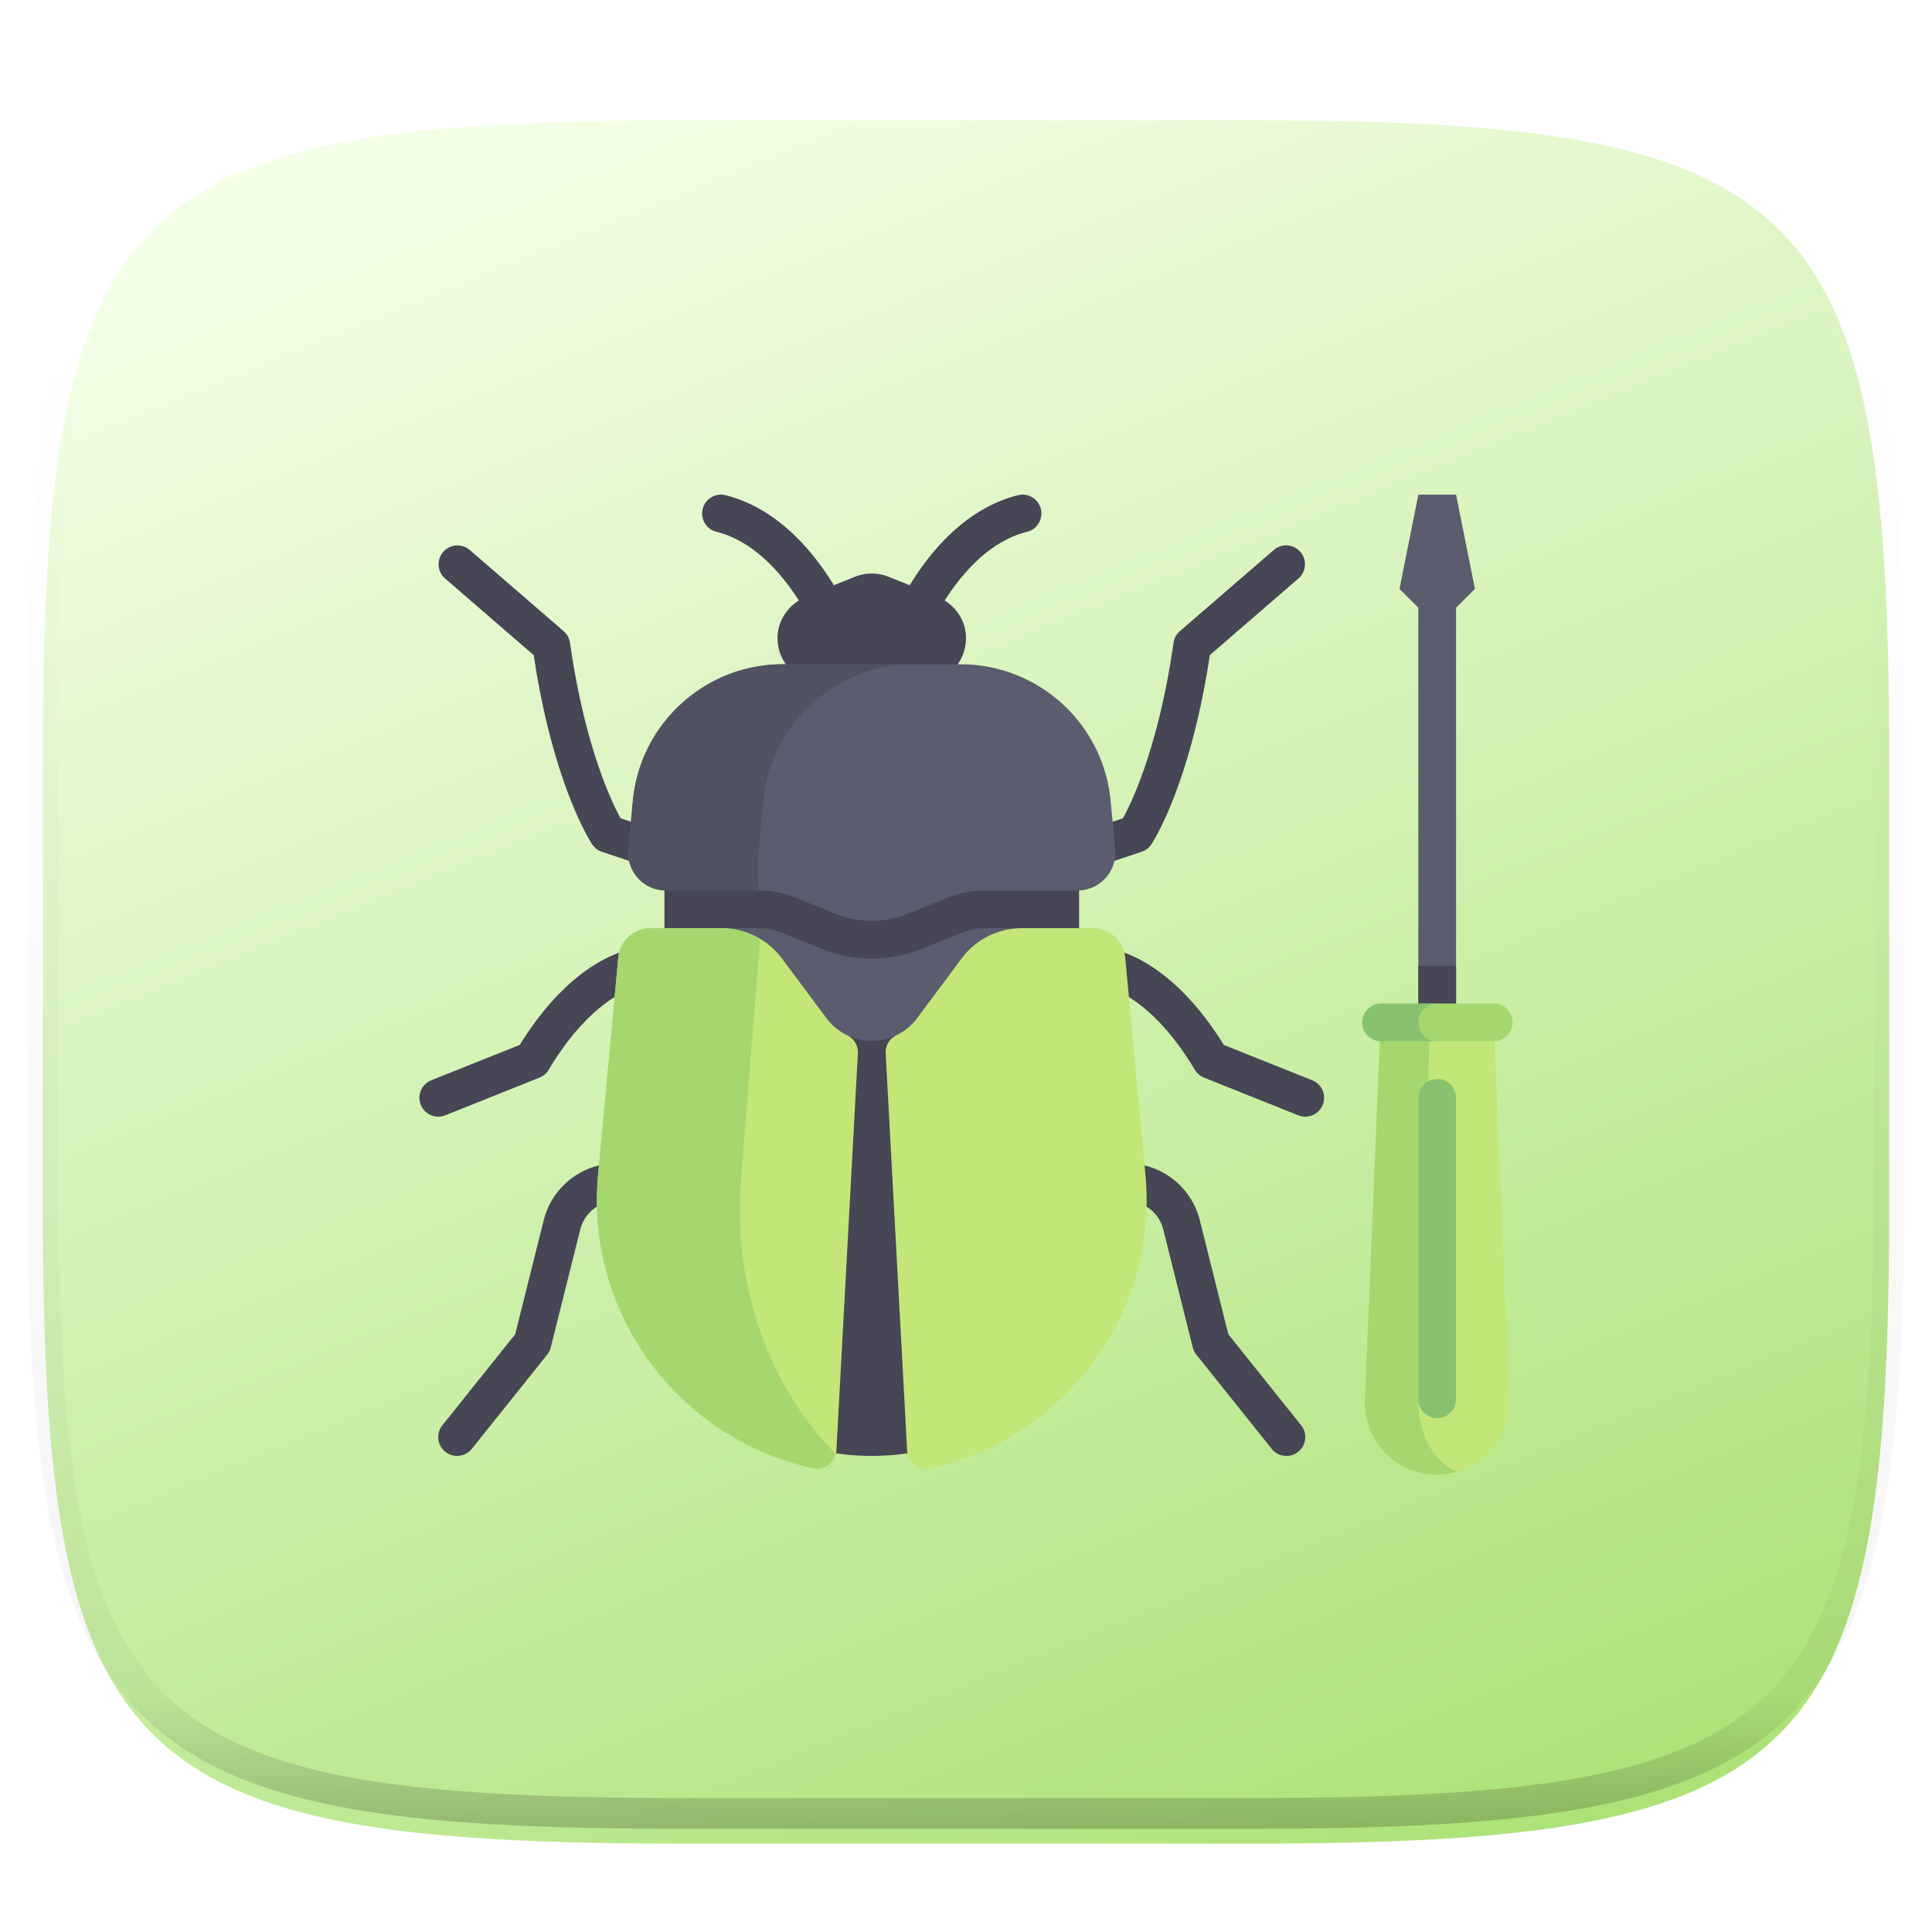 <svg xmlns="http://www.w3.org/2000/svg" style="isolation:isolate" width="256" height="256"><defs><filter id="a" width="270.648" height="254.338" x="-7.32" y="2.95" filterUnits="userSpaceOnUse"><feGaussianBlur xmlns="http://www.w3.org/2000/svg" in="SourceGraphic" stdDeviation="4.294"/><feOffset xmlns="http://www.w3.org/2000/svg" dy="4" result="pf_100_offsetBlur"/><feFlood xmlns="http://www.w3.org/2000/svg" flood-opacity=".4"/><feComposite xmlns="http://www.w3.org/2000/svg" in2="pf_100_offsetBlur" operator="in" result="pf_100_dropShadow"/><feBlend xmlns="http://www.w3.org/2000/svg" in="SourceGraphic" in2="pf_100_dropShadow"/></filter></defs><g filter="url(#a)"><linearGradient id="b" x1=".736" x2=".267" y1="1.075" y2=".005" gradientTransform="matrix(244.648 0 0 228.338 5.676 11.947)" gradientUnits="userSpaceOnUse"><stop offset="0%" stop-color="#aae173"/><stop offset="100%" stop-color="#f3ffe7"/></linearGradient><path fill="url(#b)" d="M165.685 11.947c74.055 0 84.639 10.557 84.639 84.544v59.251c0 73.986-10.584 84.543-84.639 84.543h-75.37c-74.055 0-84.639-10.557-84.639-84.543V96.491c0-73.987 10.584-84.544 84.639-84.544h75.37z"/></g><g opacity=".4"><linearGradient id="c" x1=".517" x2=".517" y2="1"><stop offset="0%" stop-color="#fff"/><stop offset="12.5%" stop-opacity=".098" stop-color="#fff"/><stop offset="92.5%" stop-opacity=".098"/><stop offset="100%" stop-opacity=".498"/></linearGradient><path fill="none" stroke="url(#c)" stroke-linecap="round" stroke-linejoin="round" stroke-width="4.077" d="M165.685 11.947c74.055 0 84.639 10.557 84.639 84.544v59.251c0 73.986-10.584 84.543-84.639 84.543h-75.37c-74.055 0-84.639-10.557-84.639-84.543V96.491c0-73.987 10.584-84.544 84.639-84.544h75.37z" vector-effect="non-scaling-stroke"/></g><g filter="url(#J1UbZNdgiG4m4XSMqP2a5pHYTcWemACb)"><path fill="#464655" d="M137.916 63.436a2.494 2.494 0 0 0-3.029-1.817c-7.038 1.758-11.765 7.68-14.346 11.926l-2.816-1.126a5.956 5.956 0 0 0-4.424 0l-2.816 1.126c-2.581-4.246-7.309-10.167-14.346-11.926a2.496 2.496 0 1 0-1.212 4.844c5.065 1.268 8.738 5.67 10.922 9.108-1.712 1.077-2.824 2.919-2.824 4.991a5.957 5.957 0 0 0 5.957 5.957h13.061a5.957 5.957 0 0 0 5.958-5.957c0-2.072-1.112-3.914-2.824-4.991 2.184-3.438 5.856-7.84 10.922-9.108a2.496 2.496 0 0 0 1.817-3.027zM172.954 143.962a2.51 2.51 0 0 1-.927-.178l-12.487-4.995a2.499 2.499 0 0 1-1.213-1.035c-6.529-10.882-12.833-11.273-12.895-11.275-1.358-.059-2.448-1.193-2.419-2.549.03-1.358 1.111-2.446 2.47-2.446.895 0 8.835.371 16.683 12.975l11.718 4.685a2.499 2.499 0 0 1-.93 4.818zM142.986 111.494a2.498 2.498 0 0 1-.791-4.866l6.604-2.202c1.189-2.168 4.74-9.542 6.7-23.256a2.497 2.497 0 0 1 .839-1.536l12.488-10.795a2.498 2.498 0 0 1 3.265 3.78l-11.783 10.188c-2.591 17.182-7.538 24.758-7.751 25.077a2.496 2.496 0 0 1-1.288.983l-7.493 2.498a2.512 2.512 0 0 1-.79.129zM170.459 188.917c-.733 0-1.458-.32-1.951-.937l-9.99-12.488a2.515 2.515 0 0 1-.473-.956l-3.905-15.619a4.987 4.987 0 0 0-3.634-3.634l-5.629-1.407a2.496 2.496 0 1 1 1.212-4.844l5.629 1.407a9.967 9.967 0 0 1 7.268 7.268l3.772 15.09 9.65 12.061a2.498 2.498 0 0 1-1.949 4.059zM58.072 143.962a2.499 2.499 0 0 1-.93-4.817l11.719-4.685c7.847-12.605 15.787-12.976 16.682-12.976a2.497 2.497 0 0 1 .047 4.995c-.217.015-6.443.53-12.89 11.276a2.498 2.498 0 0 1-1.214 1.034l-12.487 4.995a2.51 2.51 0 0 1-.927.178zM88.04 111.494c-.26 0-.528-.042-.79-.129l-7.492-2.498a2.493 2.493 0 0 1-1.288-.983c-.214-.319-5.161-7.895-7.751-25.077L58.934 72.619a2.499 2.499 0 0 1 3.266-3.781l12.488 10.795c.456.396.755.942.839 1.537 1.958 13.704 5.506 21.078 6.7 23.255l6.603 2.203a2.498 2.498 0 1 1-.79 4.866zM60.567 188.917a2.498 2.498 0 0 1-1.949-4.059l9.65-12.061 3.772-15.09a9.967 9.967 0 0 1 7.268-7.268l5.629-1.407a2.496 2.496 0 1 1 1.212 4.844l-5.629 1.407a4.987 4.987 0 0 0-3.634 3.634l-3.905 15.619a2.515 2.515 0 0 1-.473.956l-9.99 12.488a2.5 2.5 0 0 1-1.951.937z"/><circle fill="#464655" r="1" transform="translate(115.512 156.448) scale(32.468)" vector-effect="non-scaling-stroke"/><path fill="#464655" d="M88.04 111.49h54.945v14.985H88.04z"/><path fill="#5B5D6E" d="M120.151 117.131l5.617-2.247a12.508 12.508 0 0 1 4.638-.893h12.384a4.994 4.994 0 0 0 4.973-5.457l-.594-6.383c-.955-10.274-9.576-18.13-19.894-18.13h-23.524c-10.318 0-18.939 7.856-19.895 18.13l-.593 6.383a4.995 4.995 0 0 0 4.973 5.458h12.384c1.589 0 3.163.303 4.638.893l5.617 2.246a12.488 12.488 0 0 0 9.276 0zM121.52 130.907l5.889-7.901a9.988 9.988 0 0 1 8.01-4.02h-5.014c-.954 0-1.898.182-2.783.536l-5.616 2.247a17.424 17.424 0 0 1-6.493 1.25 17.42 17.42 0 0 1-6.493-1.25l-5.617-2.247a7.491 7.491 0 0 0-2.783-.536h-5.013a9.991 9.991 0 0 1 8.01 4.02l5.889 7.901c2.996 4.019 9.018 4.019 12.014 0zM187.941 61.544l-2.498 12.487 2.498 2.498v54.945h4.995V76.529l2.497-2.498-2.497-12.487h-4.995z"/><path fill="#C3E678" d="M190.438 191.414c5.449 0 9.801-4.537 9.574-9.981l-2.082-49.959h-14.985l-2.081 49.959c-.227 5.444 4.125 9.981 9.574 9.981z"/><path fill="#A5D76E" d="M187.947 181.432l1.539-49.958h-6.54l-2.082 49.958c-.227 5.444 4.125 9.982 9.574 9.982.923 0 1.795-.172 2.638-.414-3.058-1.19-5.269-5.045-5.129-9.568z"/><path fill="#87C36E" d="M190.438 183.922a2.499 2.499 0 0 1-2.498-2.498v-39.96a2.498 2.498 0 1 1 4.996 0v39.96a2.499 2.499 0 0 1-2.498 2.498z"/><path fill="#464655" d="M187.94 123.98h4.995v7.493h-4.995z"/><path fill="#A5D76E" d="M197.931 133.972h-14.985a2.499 2.499 0 0 1 0-4.996h14.985a2.498 2.498 0 1 1 0 4.996z"/><path fill="#87C36E" d="M187.941 131.474a2.498 2.498 0 0 1 2.497-2.498h-7.492a2.498 2.498 0 0 0 0 4.995h7.492a2.496 2.496 0 0 1-2.497-2.497z"/><path fill="#C3E678" d="M109.505 130.907l-5.889-7.901a9.988 9.988 0 0 0-8.009-4.02h-9.403a4.294 4.294 0 0 0-4.276 3.897l-2.674 28.744c-1.739 18.692 10.932 35.118 28.502 38.924 1.519.329 2.984-.758 3.068-2.31l2.849-52.695c.055-1.02-.529-1.94-1.449-2.385a7.415 7.415 0 0 1-2.719-2.254zM151.772 151.627l-2.674-28.744a4.294 4.294 0 0 0-4.276-3.897h-9.403a9.99 9.99 0 0 0-8.009 4.02l-5.889 7.901a7.407 7.407 0 0 1-2.719 2.254c-.919.446-1.503 1.365-1.448 2.385l2.848 52.695c.084 1.552 1.55 2.639 3.069 2.31 17.569-3.806 30.24-20.232 28.501-38.924z"/><path fill="#505161" d="M121.038 84.021h-17.287c-10.318 0-18.939 7.856-19.894 18.13l-.594 6.383a4.994 4.994 0 0 0 4.973 5.457h12.292a25.73 25.73 0 0 1-.021-4.995l.636-6.845c.956-10.274 9.577-18.13 19.895-18.13z"/><path fill="#A5D76E" d="M98.19 152.323l2.524-31.865c-1.533-.918-3.274-1.472-5.107-1.472h-9.403a4.294 4.294 0 0 0-4.276 3.897l-2.674 28.744c-1.739 18.692 10.932 35.118 28.502 38.924 1.381.299 2.664-.597 2.959-1.923-8.58-8.677-13.666-21.903-12.525-36.305z"/></g><defs><filter id="J1UbZNdgiG4m4XSMqP2a5pHYTcWemACb" width="204.857" height="189.87" x="25.57" y="35.54" filterUnits="userSpaceOnUse"><feGaussianBlur xmlns="http://www.w3.org/2000/svg" in="SourceGraphic" stdDeviation="4.294"/><feOffset xmlns="http://www.w3.org/2000/svg" dy="4" result="pf_100_offsetBlur"/><feFlood xmlns="http://www.w3.org/2000/svg" flood-opacity=".4"/><feComposite xmlns="http://www.w3.org/2000/svg" in2="pf_100_offsetBlur" operator="in" result="pf_100_dropShadow"/><feBlend xmlns="http://www.w3.org/2000/svg" in="SourceGraphic" in2="pf_100_dropShadow"/></filter></defs></svg>